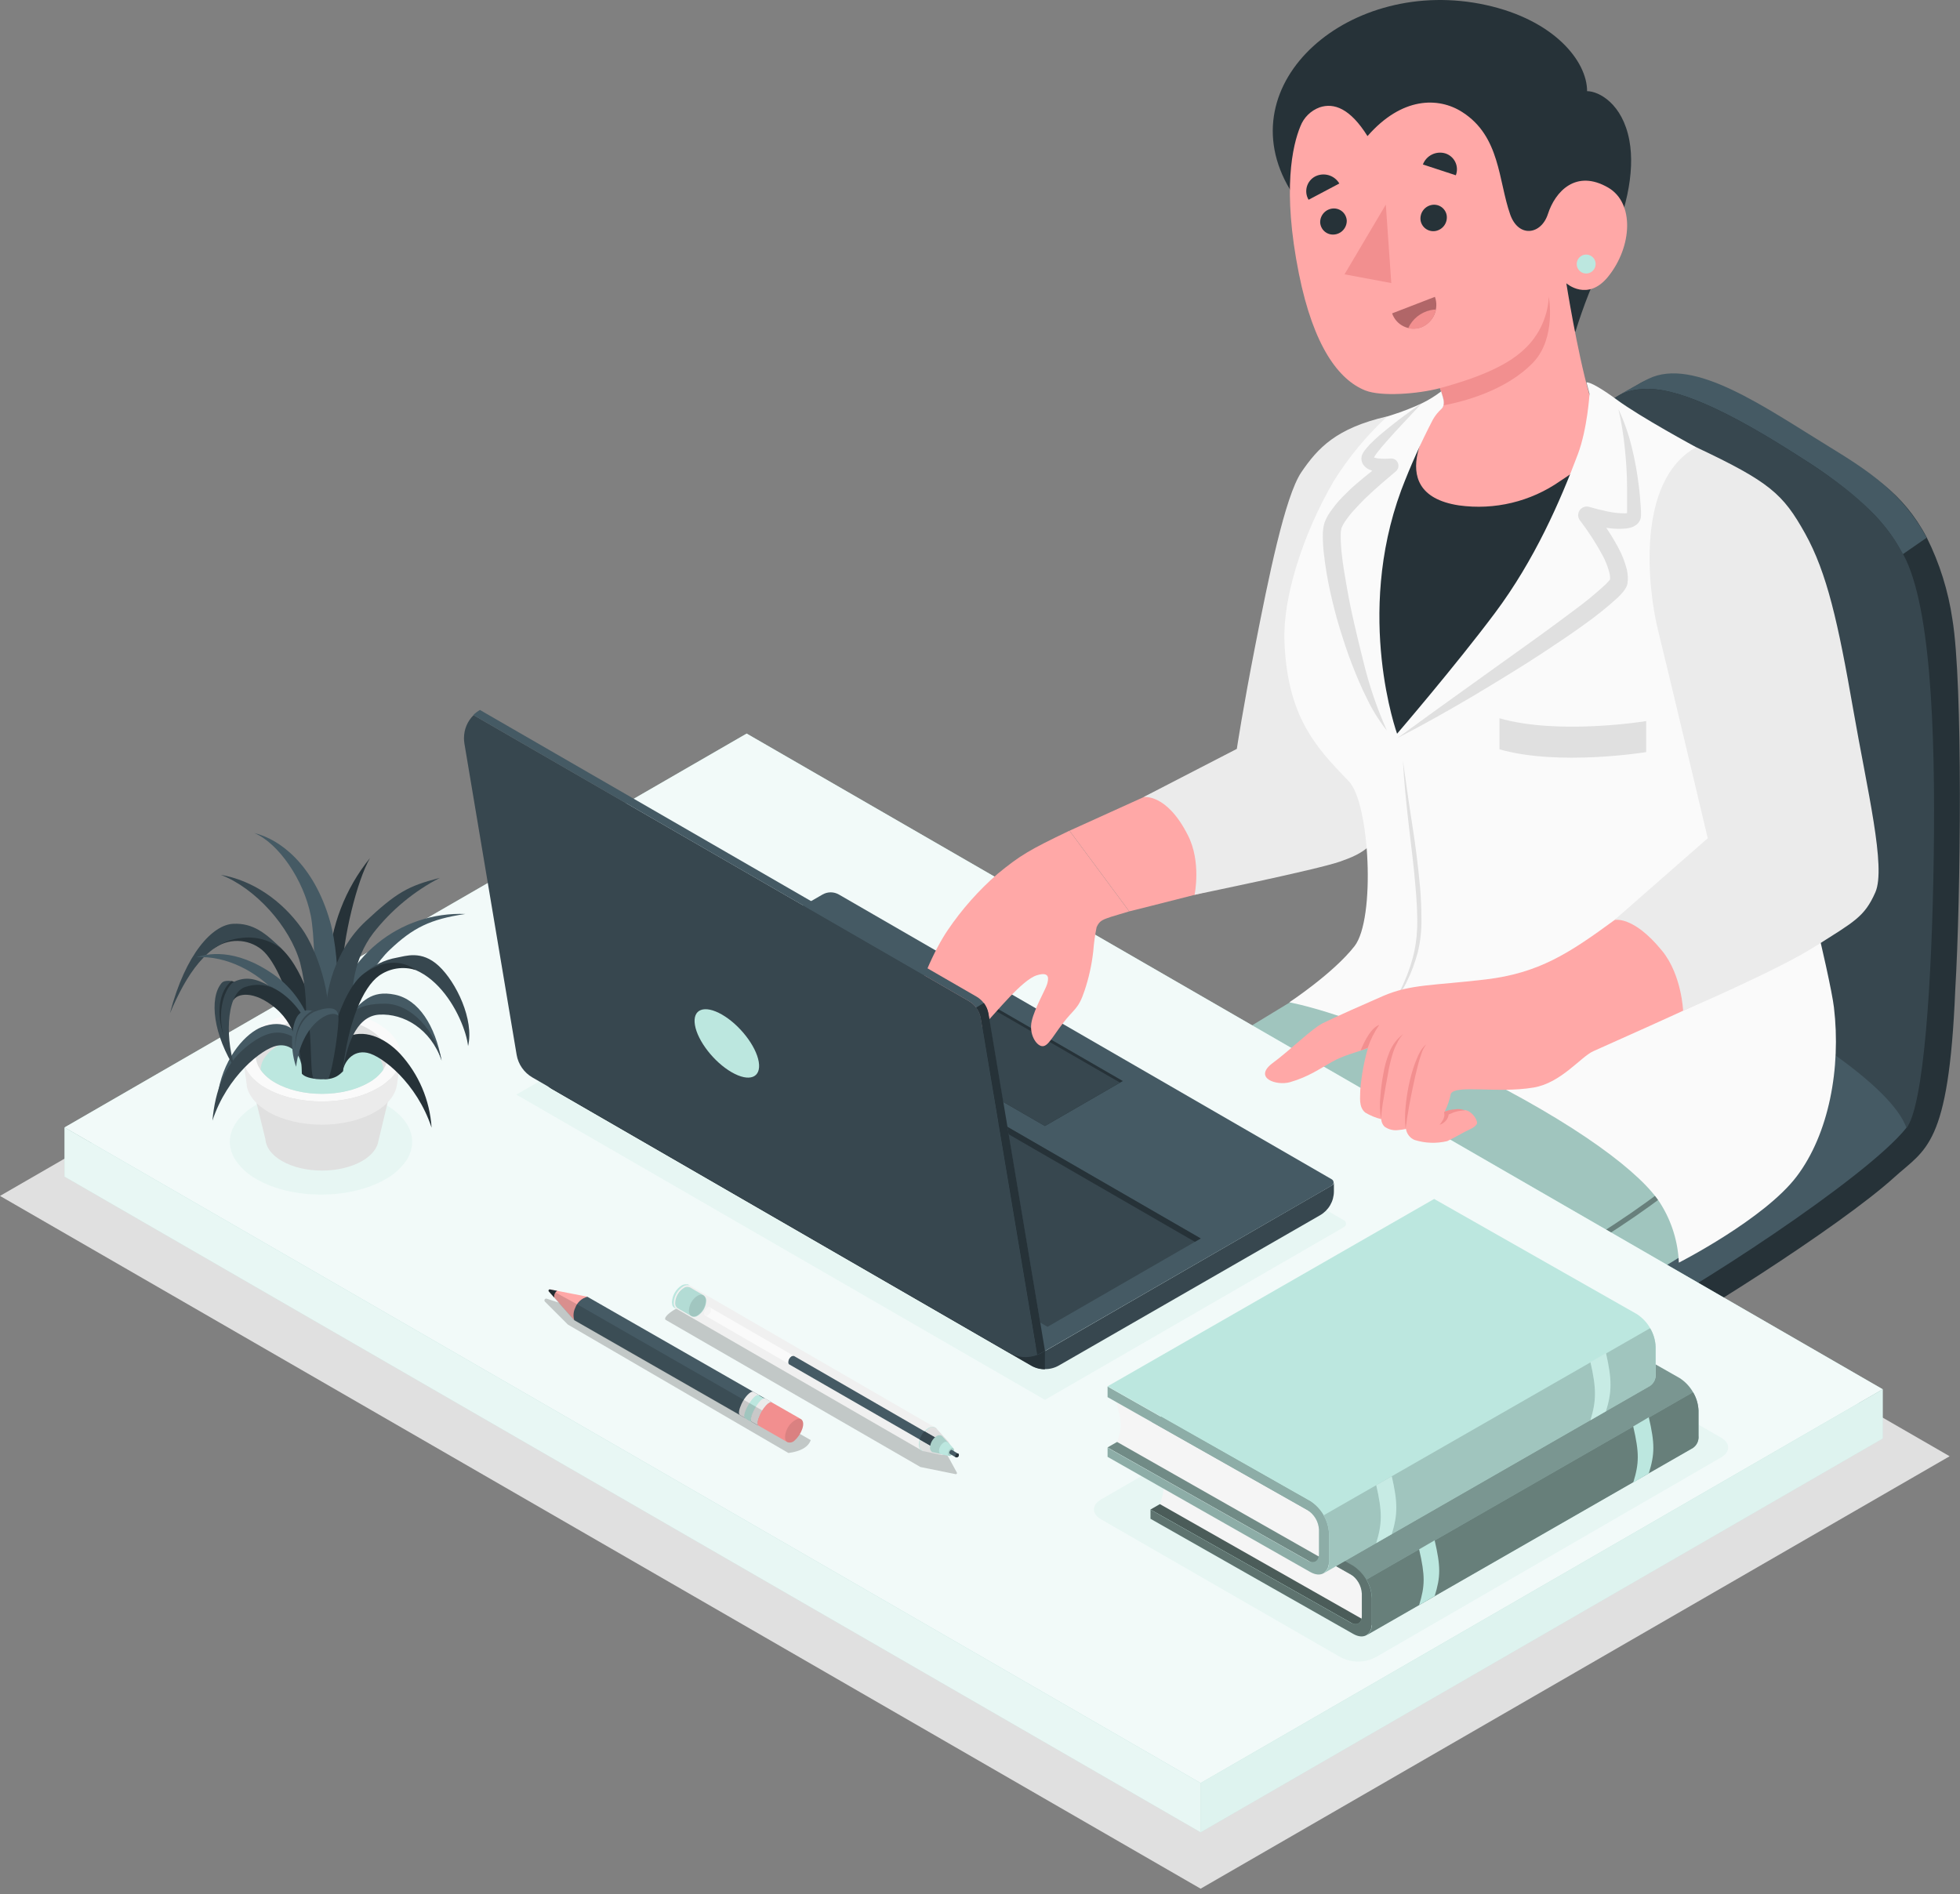 <svg width="269" height="260" viewBox="0 0 269 260" fill="none" xmlns="http://www.w3.org/2000/svg">
<rect x="0" y="0" width="269" height="260" fill="#808080" stroke="none"/>
<path d="M164.78 259.231L267.577 199.878L102.797 104.793L3.05176e-05 164.146L164.78 259.231Z" fill="#E0E0E0"/>
<path d="M157.226 159.303C157.068 157.247 158.695 154.889 162.314 152.127C168.992 146.995 193.274 130.109 202.707 123.86C202.708 123.839 202.716 123.819 202.729 123.803C202.743 123.787 202.762 123.776 202.782 123.772C210.002 118.557 211.61 82.844 215.551 65.762C215.589 65.605 215.86 64.293 216.408 62.609L216.49 62.382C216.566 62.149 216.648 61.916 216.736 61.676C216.774 61.563 216.812 61.437 216.856 61.329C217.532 59.361 218.588 57.544 219.965 55.982C220.44 55.46 220.985 55.006 221.585 54.633C222.399 54.084 224.391 53.088 224.82 52.792C229.732 49.292 242.191 58.17 250.987 62.111C256.461 64.57 261.208 67.629 264.437 73.776C266.204 77.316 267.394 81.116 267.962 85.031C269.406 93.758 269.115 123.053 268.346 135.916C267.457 157.386 264.292 157.676 259.966 161.605C252.532 168.358 230.697 182.173 223.395 185.735C210.154 192.192 198.369 184.802 189.73 181.359C181.092 177.917 164.723 169.902 161.022 167.639C158.827 166.289 157.623 164.846 157.516 163.225C157.497 162.588 157.276 159.978 157.226 159.303Z" fill="#263238"/>
<path d="M189.44 177.393C180.802 173.957 164.433 165.93 160.732 163.666C155.731 160.615 155.883 157.065 162.308 152.127C171.236 145.267 207.884 120.43 207.884 120.43C207.884 120.43 250.477 140.954 260.572 149.921C262.098 151.276 262.161 154.145 261.631 154.814C256.095 161.75 231.466 177.683 223.105 181.769C209.895 188.226 198.079 180.836 189.44 177.393Z" fill="#455A64"/>
<path d="M221.592 54.627L221.73 54.545C222.828 53.856 224.086 53.463 225.381 53.404C229.845 53.044 236.895 56.165 247.45 62.988C250.688 64.995 253.719 67.318 256.498 69.924L256.662 70.081C257.503 70.881 258.277 71.748 258.976 72.673C259.096 72.824 259.21 72.976 259.323 73.133C259.437 73.291 259.456 73.31 259.512 73.398C259.657 73.606 259.802 73.814 259.941 74.029C260.219 74.457 260.49 74.905 260.755 75.365L260.836 75.51L261.139 76.078L264.418 73.808C261.19 67.66 256.221 64.495 251.12 61.361C242.292 55.964 232.513 48.952 226.27 51.978C225.822 52.155 222.411 54.078 221.592 54.627Z" fill="#455A64"/>
<path d="M215.57 65.756C216.144 63.505 218.092 53.776 225.4 53.404C229.864 53.044 236.914 56.172 247.469 62.988C252.381 66.141 258.043 70.226 260.855 75.485C264.992 82.017 265.641 100.139 265.395 117.574C265.149 135.008 264.021 151.743 261.662 154.826C257.52 143.199 208.533 120.317 202.801 123.772C210.002 118.557 211.623 82.844 215.57 65.756Z" fill="#37474F"/>
<path d="M245.937 122.587C250.243 132.436 251.082 142.518 250.004 148.161C248.926 153.805 247.904 161.598 233.849 170.476C217.802 180.609 206.112 186.461 206.112 186.461L152.812 152.31L189.175 130.197L245.937 122.587Z" fill="#BCE7DF"/>
<path opacity="0.15" d="M245.937 122.587C250.243 132.436 251.082 142.518 250.004 148.161C248.926 153.805 247.904 161.598 233.849 170.476C217.802 180.609 206.112 186.461 206.112 186.461L152.812 152.31L189.175 130.197L245.937 122.587Z" fill="black"/>
<path opacity="0.35" d="M232.45 159.524C232.891 159.045 233.313 158.565 233.711 158.086C229.631 157.008 227.229 151.938 227.733 146.213C228.029 142.934 228.364 139.208 227.916 135.689L228.628 135.595C229.082 139.195 228.748 142.959 228.452 146.276C227.941 152.052 230.344 156.718 234.24 157.474C242.053 148.111 240.848 139.018 237.046 126.95L237.733 126.736C241.901 139.977 242.538 149.675 232.979 160.009C226.674 166.806 209.555 176.082 199.529 182.261L198.854 181.832C208.861 175.678 226.15 166.327 232.45 159.524Z" fill="black"/>
<path opacity="0.35" d="M188.715 140.135C190.897 147.152 195.437 150.52 195.437 150.52C186.95 156.699 179.988 162.437 175.133 166.649L169.193 162.866L190.046 148.868C187.612 143.861 188.715 140.135 188.715 140.135Z" fill="black"/>
<path d="M164.78 244.735L258.396 190.685L102.476 100.688L8.859 154.744L164.78 244.735Z" fill="#BCE7DF"/>
<path opacity="0.8" d="M164.78 244.735L258.396 190.685L102.476 100.688L8.859 154.744L164.78 244.735Z" fill="white"/>
<path d="M258.396 190.685V197.438L164.78 251.488V244.735L258.396 190.685Z" fill="#BCE7DF"/>
<path opacity="0.5" d="M258.396 190.685V197.438L164.78 251.488V244.735L258.396 190.685Z" fill="white"/>
<path d="M164.78 251.488L8.859 161.497V154.744L164.78 244.735V251.488Z" fill="#BCE7DF"/>
<path opacity="0.65" d="M164.78 244.735L8.859 154.744V161.497L164.78 251.488V244.735Z" fill="white"/>
<path opacity="0.2" d="M70.873 150.242L111.53 126.748C111.886 126.542 112.289 126.434 112.7 126.434C113.111 126.434 113.514 126.542 113.87 126.748L184.478 167.506C184.556 167.553 184.621 167.619 184.666 167.698C184.712 167.777 184.735 167.866 184.735 167.957C184.735 168.048 184.712 168.138 184.666 168.217C184.621 168.296 184.556 168.362 184.478 168.408L143.411 192.135L70.873 150.242Z" fill="#BCE7DF"/>
<path d="M73.912 145.292V146.207C73.916 146.867 74.093 147.515 74.425 148.085C74.757 148.656 75.232 149.13 75.804 149.46L141.557 187.419C142.131 187.753 142.784 187.925 143.448 187.917C144.112 187.92 144.765 187.746 145.34 187.413L181.18 166.794C181.753 166.463 182.229 165.988 182.561 165.416C182.893 164.844 183.069 164.195 183.072 163.534V162.273C183.071 162.356 183.049 162.438 183.007 162.51C182.965 162.582 182.905 162.642 182.832 162.683L143.474 185.414L73.912 145.292Z" fill="#37474F"/>
<path d="M73.905 145.286L112.892 122.776C113.232 122.581 113.618 122.478 114.011 122.478C114.404 122.478 114.789 122.581 115.13 122.776L182.781 161.869C182.855 161.913 182.917 161.976 182.96 162.051C183.003 162.127 183.026 162.212 183.026 162.298C183.026 162.385 183.003 162.47 182.96 162.545C182.917 162.62 182.855 162.683 182.781 162.727L143.429 185.426L73.905 145.286Z" fill="#455A64"/>
<path d="M143.411 185.42V187.942C142.747 187.947 142.094 187.775 141.519 187.444L75.766 149.486C75.193 149.155 74.717 148.68 74.385 148.108C74.053 147.536 73.877 146.887 73.874 146.226V145.286L143.411 185.42Z" fill="#263238"/>
<path d="M143.77 182.11L164.799 169.984L103.314 134.485L82.179 146.547L143.77 182.11Z" fill="#37474F"/>
<path d="M82.179 146.547L82.979 147.014L103.314 135.412L163.991 170.445L164.792 169.984L103.314 134.485L82.179 146.547Z" fill="#263238"/>
<path d="M154.105 148.376L153.72 148.596L143.411 154.549L125.081 143.968L124.702 143.748L135.396 137.575L154.105 148.376Z" fill="#263238"/>
<path d="M153.72 148.596L143.411 154.549L125.081 143.968L135.396 138.016L153.72 148.596Z" fill="#37474F"/>
<path d="M130.1 127.625C132.029 124.785 134.316 122.206 136.903 119.951C139.974 117.429 141.235 116.666 146.778 114.018L154.975 125.09L152.503 125.834C151.469 126.2 150.908 126.3 150.504 127.265C150.282 128.354 150.128 129.455 150.044 130.563C149.84 132.408 149.439 134.226 148.846 135.986C147.976 138.596 147.415 138.413 145.844 140.494C144.394 142.386 143.808 143.691 143.001 143.59C142.194 143.489 141.191 141.906 141.601 140.135C142.011 138.363 143.493 135.815 143.707 135.09C143.883 134.46 144.199 133.268 142.288 133.867C140.283 134.498 136.828 138.848 135.094 140.639C133.36 142.43 132.288 145.166 130.68 146.371C129.072 147.575 126.626 147.512 127.307 144.895C127.048 143.382 126.115 140.765 125.888 138.338C125.661 135.91 128.309 130.222 130.1 127.625Z" fill="#FFA8A7"/>
<path d="M142.351 185.975C141.731 186.215 141.064 186.313 140.401 186.261C139.738 186.21 139.094 186.011 138.518 185.679L73.067 147.884C72.5 147.556 72.012 147.106 71.638 146.568C71.264 146.03 71.014 145.415 70.905 144.769L63.735 102.037C63.698 101.795 63.679 101.551 63.679 101.306C63.678 100.719 63.794 100.138 64.02 99.597C64.246 99.055 64.578 98.565 64.996 98.153L133.007 137.417C133.427 137.661 133.788 137.994 134.064 138.393C134.341 138.791 134.527 139.246 134.608 139.725L142.351 185.975Z" fill="#37474F"/>
<path d="M143.409 185.42L142.961 185.679C142.766 185.786 142.558 185.887 142.331 185.975L134.588 139.725C134.506 139.246 134.321 138.791 134.044 138.392C133.767 137.994 133.406 137.661 132.986 137.417L64.963 98.14C65.233 97.869 65.538 97.635 65.871 97.447L134.033 136.799C134.453 137.043 134.814 137.376 135.09 137.775C135.367 138.173 135.553 138.628 135.634 139.107L143.409 185.42Z" fill="#455A64"/>
<path d="M133.971 138.293L135.031 137.663C135.349 138.082 135.565 138.57 135.661 139.088L143.417 185.401L142.969 185.66C142.774 185.767 142.566 185.868 142.339 185.956L134.595 139.706C134.503 139.192 134.289 138.708 133.971 138.293Z" fill="#263238"/>
<path d="M104.134 145.74C103.768 143.558 101.511 140.652 99.09 139.258C96.668 137.865 95.01 138.501 95.376 140.689C95.742 142.877 97.999 145.778 100.42 147.171C102.842 148.565 104.5 147.928 104.134 145.74Z" fill="#BCE7DF"/>
<path d="M190.979 57.332C186.647 58.353 180.259 60.365 177.466 69.104C174.137 79.552 170.656 103.197 170.656 103.197L146.79 114.018L154.987 125.09C154.987 125.09 172.567 120.726 181.048 118.255C190.197 115.588 189.875 112.838 192.82 97.743C194.711 87.963 196.735 75.952 196.735 75.952C195.796 67.736 190.979 57.332 190.979 57.332Z" fill="#FFA8A7"/>
<path d="M190.348 57.161C183.412 58.769 180.89 61.456 178.614 64.797C176.337 68.139 174.049 79.584 172.308 88.455C170.568 97.327 169.748 102.788 169.748 102.788L156.929 109.408C156.929 109.408 160.082 108.822 163.02 114.617C164.912 118.293 163.947 122.814 163.947 122.814C163.947 122.814 180.682 119.383 183.879 118.267C187.076 117.151 189.276 116.054 190.947 110.701C192.618 105.348 197.883 74.697 197.883 74.697L190.348 57.161Z" fill="#EBEBEB"/>
<path d="M184.213 65.882C187.366 60.472 189.932 57.987 190.966 57.332C194.119 56.386 204.68 55.566 209.996 56.777C219.378 58.095 226.169 59.627 232.948 62.111C235.217 62.944 236.504 65.39 237.097 66.847C238.32 69.949 238.572 77.623 238.641 81.765C238.793 91.734 238.427 99.282 239.902 106.18C240.798 110.392 247.469 120.102 249.991 136.238C226.938 157.525 190.808 138.546 189.169 130.222C189.169 130.222 190.172 124.497 191.477 117.744C191.477 115.524 188.274 107.145 188.368 107.277C172.51 98.979 175.215 80.441 184.213 65.882Z" fill="#263238"/>
<path d="M195.437 105.612C198.987 109.471 212.84 111.691 220.658 102.409C219.435 110.241 203.073 116.168 195.437 105.612Z" fill="black"/>
<path d="M177.05 26.025C178.879 29.071 177.863 31.549 179.534 34.676C180.165 35.818 210.923 43.359 216.219 45.528C217.304 42.009 218.66 38.579 220.274 35.269C223.155 29.481 224.442 23.636 223.622 19.266C222.682 14.222 219.429 12.513 217.821 12.513C217.821 8.395 213.294 2.739 203.949 0.69C185.342 -3.402 168.279 11.428 177.05 26.025Z" fill="#263238"/>
<path d="M181.123 14.732C180.52 14.952 179.97 15.299 179.512 15.749C179.054 16.199 178.698 16.743 178.469 17.343C177.409 19.915 175.947 26 178.267 37.564C180.285 47.602 183.759 52.142 187.366 53.586C189.535 54.456 194.566 54.091 197.625 53.277C197.791 53.701 197.931 54.135 198.041 54.576C198.488 56.165 197.29 56.38 197.29 56.38C197.29 56.38 189.018 67.666 200.235 69.369C205.113 70.046 210.068 68.857 214.107 66.04C217.274 63.966 220.292 61.671 223.136 59.173C219.422 58.202 219.038 57.281 218.092 54.015C216.446 48.195 214.971 38.882 214.971 38.882C214.971 38.882 217.89 41.474 220.721 37.955C224.013 33.857 224.347 27.867 220.721 25.754C216.308 23.188 213.445 26.265 212.442 29.38C211.522 32.224 208.413 32.684 207.266 29.437C205.632 24.796 205.91 18.717 200.695 15.388C197.41 13.276 192.385 13.295 187.681 18.68C185.304 14.877 183.078 14.077 181.123 14.732Z" fill="#FFA8A7"/>
<path d="M196.937 40.742L191.061 43.012C191.195 43.404 191.407 43.766 191.684 44.074C191.961 44.383 192.297 44.633 192.672 44.809C193.047 44.986 193.454 45.085 193.868 45.101C194.282 45.117 194.696 45.05 195.083 44.904C195.869 44.582 196.499 43.97 196.845 43.195C197.19 42.419 197.223 41.541 196.937 40.742Z" fill="#B16668"/>
<path d="M197.063 42.483C196.818 42.49 196.573 42.52 196.332 42.571C195.665 42.718 195.041 43.017 194.509 43.446C193.977 43.875 193.552 44.422 193.268 45.042C193.87 45.194 194.505 45.154 195.084 44.929C195.596 44.725 196.047 44.393 196.393 43.965C196.74 43.536 196.971 43.026 197.063 42.483Z" fill="#F28F8F"/>
<path d="M195.285 22.576L199.806 24.058C199.918 23.767 199.969 23.457 199.957 23.145C199.945 22.834 199.869 22.529 199.734 22.247C199.6 21.967 199.409 21.716 199.174 21.511C198.939 21.306 198.665 21.152 198.369 21.057C197.758 20.873 197.1 20.928 196.528 21.21C195.956 21.492 195.512 21.98 195.285 22.576Z" fill="#263238"/>
<path d="M183.816 25.187L179.597 27.419C179.438 27.151 179.334 26.854 179.293 26.545C179.253 26.235 179.276 25.921 179.361 25.622C179.446 25.322 179.591 25.042 179.788 24.8C179.985 24.559 180.229 24.36 180.505 24.216C181.077 23.927 181.738 23.866 182.352 24.047C182.967 24.227 183.49 24.635 183.816 25.187Z" fill="#263238"/>
<path d="M184.837 30.3C184.838 30.78 184.657 31.242 184.331 31.593C184.004 31.945 183.556 32.158 183.078 32.192C182.842 32.21 182.605 32.18 182.381 32.105C182.158 32.029 181.951 31.909 181.775 31.752C181.598 31.595 181.455 31.404 181.354 31.19C181.253 30.977 181.196 30.745 181.186 30.509C181.185 30.03 181.365 29.569 181.69 29.218C182.016 28.867 182.462 28.652 182.939 28.617C183.175 28.599 183.412 28.629 183.637 28.704C183.861 28.78 184.068 28.899 184.245 29.056C184.422 29.214 184.566 29.405 184.667 29.618C184.769 29.832 184.827 30.064 184.837 30.3Z" fill="#263238"/>
<path d="M198.545 29.525C198.627 30.002 198.522 30.491 198.254 30.894C197.985 31.296 197.573 31.58 197.101 31.688C196.871 31.74 196.632 31.746 196.399 31.704C196.167 31.663 195.945 31.576 195.747 31.447C195.548 31.318 195.378 31.151 195.246 30.955C195.114 30.759 195.022 30.539 194.976 30.307C194.895 29.829 195 29.338 195.27 28.936C195.54 28.534 195.954 28.25 196.427 28.144C196.657 28.091 196.895 28.084 197.128 28.125C197.36 28.166 197.582 28.254 197.78 28.383C197.978 28.512 198.148 28.68 198.279 28.876C198.411 29.072 198.501 29.293 198.545 29.525Z" fill="#263238"/>
<path d="M190.197 28.081L190.947 38.851L184.528 37.653L190.197 28.081Z" fill="#F28F8F"/>
<path d="M212.568 40.742C212.568 40.742 213.615 46.386 210.437 49.734C206.654 53.7 200.576 55.182 198.072 55.648C198.168 55.296 198.157 54.922 198.041 54.576C197.93 54.135 197.791 53.701 197.625 53.277C200.304 52.54 205.702 50.989 208.754 48.334C209.879 47.4 210.798 46.243 211.455 44.937C212.112 43.63 212.491 42.202 212.568 40.742Z" fill="#F28F8F"/>
<path d="M216.396 36.24C216.396 36.497 216.472 36.748 216.615 36.962C216.757 37.175 216.96 37.342 217.198 37.44C217.435 37.538 217.696 37.564 217.948 37.514C218.2 37.464 218.432 37.34 218.613 37.159C218.795 36.977 218.919 36.745 218.969 36.493C219.019 36.242 218.993 35.98 218.895 35.743C218.796 35.506 218.63 35.303 218.416 35.16C218.203 35.017 217.952 34.941 217.695 34.941C217.35 34.941 217.02 35.078 216.776 35.322C216.533 35.565 216.396 35.896 216.396 36.24Z" fill="#BCE7DF"/>
<path d="M218.155 54.047C218.155 54.047 217.865 58.826 216.566 62.307C214.126 68.808 210.62 76.853 205.179 84.13C199.737 91.406 191.742 100.707 191.742 100.707C191.742 100.707 185.922 84.596 192.309 67.288C193.567 63.976 195.018 60.74 196.654 57.597C196.968 57.041 197.37 56.541 197.845 56.115C198.091 55.875 198.28 55.421 198.047 54.576L197.795 53.719C196.977 54.348 196.099 54.893 195.172 55.346C193.84 55.969 192.469 56.504 191.067 56.947C190.544 57.124 190.386 57.161 190.386 57.161C187.545 59.792 185.069 62.791 183.021 66.077C178.753 73.43 176.054 82.081 176.281 88.001C176.672 98.342 180.55 102.535 185.108 107.22C187.996 110.178 188.81 126.137 185.903 129.863C182.996 133.59 176.949 137.575 176.949 137.575C176.949 137.575 185.48 139.025 201.067 146.686C216.654 154.347 225.501 161.188 227.992 165.356C229.464 167.757 230.297 170.494 230.413 173.307C230.413 173.307 242.141 167.33 246.58 161.478C251.019 155.627 252.684 146.585 251.7 138.274C250.716 129.964 232.784 61.38 232.784 61.38C232.784 61.38 225.141 57.262 221.831 54.81C220.173 53.586 218.243 52.382 217.739 52.489L218.155 54.047Z" fill="#FAFAFA"/>
<path d="M201.509 94.282L211.181 87.346C212.789 86.192 214.372 85.013 215.942 83.834C217.501 82.702 218.992 81.479 220.406 80.17C220.564 80.012 220.709 79.855 220.829 79.71C220.948 79.565 220.948 79.565 220.974 79.521V79.457C220.974 79.382 220.974 79.325 220.974 79.237C220.967 79.058 220.944 78.881 220.904 78.707C220.694 77.853 220.376 77.029 219.958 76.254C219.055 74.575 218.02 72.971 216.863 71.456L216.818 71.406C216.675 71.208 216.597 70.97 216.594 70.726C216.591 70.482 216.663 70.243 216.801 70.041C216.939 69.84 217.136 69.686 217.365 69.6C217.594 69.515 217.843 69.502 218.079 69.564C218.893 69.804 219.763 70.025 220.602 70.195C221.395 70.369 222.204 70.458 223.017 70.46L223.307 70.428V70.245V69.577C223.307 68.675 223.307 67.786 223.307 66.891C223.307 65.1 223.181 63.303 222.998 61.519C222.82 59.72 222.529 57.934 222.128 56.172C222.904 57.832 223.512 59.567 223.944 61.348C224.388 63.135 224.716 64.948 224.927 66.777C225.047 67.692 225.116 68.606 225.179 69.526L225.217 70.214V70.554C225.222 70.621 225.222 70.689 225.217 70.756C225.216 70.901 225.197 71.045 225.16 71.185C225.077 71.477 224.913 71.739 224.688 71.942C224.515 72.093 224.319 72.217 224.107 72.307C223.808 72.426 223.494 72.505 223.174 72.54C222.268 72.622 221.355 72.59 220.457 72.446C221.03 73.297 221.566 74.18 222.071 75.113C222.605 76.082 223.012 77.117 223.281 78.19C223.348 78.499 223.39 78.814 223.408 79.13C223.417 79.304 223.417 79.479 223.408 79.653L223.37 79.937V80.076C223.355 80.159 223.331 80.242 223.3 80.321C223.26 80.451 223.205 80.576 223.136 80.693C223.073 80.807 223.023 80.876 222.972 80.952C222.879 81.091 222.776 81.224 222.664 81.349C222.479 81.57 222.284 81.78 222.077 81.98C220.566 83.356 218.969 84.637 217.298 85.813C215.677 86.986 214.012 88.096 212.354 89.199C210.696 90.303 209.019 91.368 207.31 92.415C205.601 93.462 203.924 94.502 202.209 95.511C198.785 97.535 195.317 99.49 191.78 101.312C195.058 98.91 198.28 96.589 201.509 94.282ZM223.363 70.68C223.363 70.68 223.363 70.712 223.363 70.718C223.363 70.725 223.363 70.706 223.363 70.68Z" fill="#E0E0E0"/>
<path d="M192.549 104.414C192.694 107.346 193.009 110.266 193.337 113.179C193.665 116.092 194.062 118.999 194.283 121.906C194.415 123.362 194.504 124.819 194.51 126.269C194.537 127.715 194.403 129.159 194.113 130.576C193.795 131.996 193.339 133.381 192.751 134.712C192.205 136.067 191.409 137.308 190.405 138.369C190.976 137.902 191.475 137.354 191.887 136.742C192.312 136.14 192.694 135.508 193.028 134.851C193.682 133.522 194.204 132.133 194.585 130.702C194.935 129.257 195.103 127.774 195.084 126.288C195.084 124.806 195.027 123.337 194.907 121.874C194.636 118.942 194.277 116.035 193.816 113.135C193.356 110.234 192.952 107.321 192.549 104.414Z" fill="#E0E0E0"/>
<path d="M181.785 71.74C181.97 71.237 182.218 70.761 182.523 70.321C183.047 69.558 183.636 68.84 184.282 68.177C184.913 67.547 185.543 66.916 186.212 66.361C186.88 65.806 187.612 65.176 188.33 64.615C188.184 64.564 188.041 64.505 187.902 64.438C187.794 64.393 187.693 64.336 187.599 64.268C187.483 64.193 187.377 64.104 187.284 64.003C187.042 63.763 186.891 63.447 186.855 63.108C186.834 62.93 186.847 62.751 186.893 62.578C186.91 62.504 186.935 62.432 186.968 62.364L187.05 62.193C187.147 62.029 187.255 61.871 187.372 61.72C187.586 61.456 187.807 61.216 188.003 60.989C188.444 60.541 188.898 60.131 189.352 59.728C190.281 58.942 191.227 58.183 192.189 57.452C193.154 56.727 194.131 56.02 195.14 55.352L192.669 57.988C191.849 58.864 191.029 59.74 190.254 60.636C189.863 61.077 189.472 61.525 189.125 61.979C188.954 62.194 188.796 62.419 188.652 62.654C188.621 62.702 188.594 62.753 188.57 62.805H188.62C188.824 62.874 189.036 62.916 189.251 62.931C189.779 62.981 190.312 62.981 190.84 62.931C191.051 62.911 191.264 62.959 191.446 63.068C191.628 63.176 191.771 63.341 191.853 63.536C191.936 63.732 191.953 63.949 191.904 64.155C191.854 64.362 191.74 64.547 191.578 64.684L191.508 64.747C190.247 65.813 188.942 66.91 187.725 68.07C187.095 68.644 186.552 69.243 185.997 69.835C185.46 70.402 184.973 71.013 184.541 71.664C184.362 71.928 184.214 72.212 184.099 72.509C184.035 72.807 184.003 73.112 184.005 73.417C184.002 74.215 184.042 75.013 184.125 75.807C184.289 77.446 184.585 79.104 184.875 80.757C185.165 82.409 185.506 84.067 185.89 85.719C186.275 87.371 186.659 89.01 187.082 90.65C187.87 93.956 188.963 97.181 190.348 100.284C189.267 98.922 188.345 97.441 187.599 95.871C186.817 94.332 186.155 92.718 185.531 91.123C184.907 89.527 184.377 87.869 183.866 86.223C183.355 84.578 182.946 82.894 182.555 81.179C182.188 79.506 181.906 77.817 181.71 76.116C181.596 75.212 181.543 74.302 181.552 73.392C181.551 72.833 181.63 72.277 181.785 71.74ZM188.52 62.912V62.944C188.518 62.923 188.518 62.902 188.52 62.881V62.912Z" fill="#E0E0E0"/>
<path d="M225.93 103.229C225.93 103.229 213.987 105.19 205.796 102.851V98.588C213.994 100.934 225.93 98.973 225.93 98.973V103.229Z" fill="#E0E0E0"/>
<path d="M255.925 112.983C253.333 98.109 250.817 85.839 247.356 75.151C245.319 68.846 240.42 65.327 232.954 62.111C224.915 67.837 228.307 85.744 229.442 89.937L235.747 115.392C235.747 115.392 228.874 120.935 221.547 126.307C215.356 130.847 211.188 133.571 203.892 134.434C196.597 135.298 193.621 135.065 189.806 136.711C187.776 137.594 183.147 139.636 181.565 140.431C179.982 141.225 177.151 144.088 174.534 146.011C172.069 147.972 175.165 149.063 177.056 148.533C179.579 147.802 181.098 146.711 182.807 145.746C184.421 144.838 186.048 144.485 187.738 143.855C187.199 145.732 186.848 147.658 186.691 149.605C186.691 150.658 186.451 151.932 187.366 152.701C188.049 153.113 188.791 153.419 189.566 153.609C189.585 153.989 189.74 154.349 190.001 154.624C190.546 155.023 191.224 155.197 191.893 155.11C192.253 155.081 192.611 155.028 192.965 154.952C193.013 155.285 193.147 155.6 193.354 155.865C193.561 156.131 193.833 156.338 194.144 156.466C195.597 156.923 197.146 156.978 198.627 156.623C198.848 156.535 200.519 155.64 201.011 155.362C201.717 154.996 202.347 154.788 202.656 154.328C202.965 153.868 202.026 152.518 201.137 152.38C200.183 152.284 199.22 152.346 198.287 152.563C198.67 151.782 198.952 150.956 199.125 150.103C199.901 148.842 205.513 150.103 210.475 149.271C214.258 148.641 216.963 145.047 218.672 144.284C229.442 139.416 237.74 136.017 248.692 129.409C258.693 123.406 257.249 120.701 255.925 112.983Z" fill="#FFA8A7"/>
<path d="M186.741 144.176C187.322 142.758 188.211 141.061 189.295 140.671C188.624 141.643 188.092 142.704 187.713 143.823C187.385 143.962 187.063 144.069 186.741 144.176Z" fill="#F28F8F"/>
<path d="M189.541 153.597C189.374 152.573 189.342 151.532 189.447 150.501C189.524 149.468 189.659 148.441 189.85 147.424C190.013 146.392 190.294 145.383 190.689 144.416C191.076 143.43 191.731 142.571 192.58 141.938C192.225 142.304 191.939 142.731 191.735 143.199C191.497 143.644 191.301 144.111 191.149 144.593C190.85 145.559 190.621 146.545 190.462 147.543C190.266 148.546 190.102 149.549 189.932 150.557C189.742 151.562 189.611 152.577 189.541 153.597Z" fill="#F28F8F"/>
<path d="M192.914 154.933C192.807 153.921 192.807 152.9 192.914 151.888C193.006 150.875 193.157 149.869 193.368 148.874C193.577 147.876 193.855 146.894 194.201 145.936C194.579 145.009 194.932 143.975 195.758 143.331C195.448 143.723 195.217 144.17 195.077 144.649C194.907 145.116 194.762 145.595 194.636 146.074C194.384 147.045 194.157 148.016 193.955 149C193.539 150.967 193.154 152.928 192.914 154.933Z" fill="#F28F8F"/>
<path d="M201.067 152.411C200.641 152.418 200.218 152.477 199.806 152.588C199.403 152.682 199.113 152.89 198.602 153.048L198.81 152.72C198.837 152.934 198.809 153.151 198.728 153.351C198.66 153.523 198.562 153.681 198.438 153.817C198.213 154.084 197.915 154.279 197.58 154.379C197.781 154.138 197.955 153.876 198.097 153.597C198.153 153.469 198.195 153.336 198.224 153.199C198.238 153.084 198.238 152.968 198.224 152.853L198.192 152.619L198.432 152.518C198.811 152.375 199.211 152.292 199.617 152.273C200.104 152.175 200.608 152.223 201.067 152.411Z" fill="#F28F8F"/>
<path d="M232.79 61.38C242.879 66.14 244.713 67.793 247.734 73.209C250.754 78.625 252.274 85.498 254.336 97.333C256.265 108.418 258.882 119.074 257.381 122.479C255.88 125.884 254.449 126.515 249.184 129.863C243.919 133.211 230.999 138.735 230.999 138.735C230.999 138.735 230.81 133.842 228.143 130.538C224.101 125.569 221.566 126.282 221.566 126.282L234.379 115.052C234.379 115.052 228.912 91.948 227.556 86.494C226.201 81.04 224.397 66.027 232.79 61.38Z" fill="#EBEBEB"/>
<path opacity="0.2" d="M184.043 227.496L151.109 208.53C149.811 207.779 149.811 206.562 151.109 205.812L198.596 178.345C199.324 177.975 200.13 177.783 200.948 177.783C201.765 177.783 202.571 177.975 203.299 178.345L236.207 197.325C237.506 198.075 237.506 199.292 236.207 200.042L188.728 227.509C188 227.873 187.197 228.061 186.384 228.059C185.57 228.057 184.768 227.864 184.043 227.496Z" fill="#BCE7DF"/>
<path d="M157.894 207.193L187.082 223.675L231.901 197.955L202.719 181.473L157.894 207.193Z" fill="#BCE7DF"/>
<path opacity="0.6" d="M157.894 207.193L187.082 223.675L231.901 197.955L202.719 181.473L157.894 207.193Z" fill="black"/>
<path d="M187.397 222.471L159.193 206.449C159.893 204.456 159.824 203.857 159.048 201.209L187.082 217.067C187.082 217.067 187.593 217.029 187.397 222.471Z" fill="#F5F5F5"/>
<path d="M185.714 214.898C186.458 215.381 187.078 216.032 187.525 216.799C187.972 217.566 188.232 218.426 188.286 219.312V222.78C188.286 224.413 187.132 225.075 185.714 224.255L157.901 208.46V207.199L185.361 222.704C186.218 223.19 186.905 222.792 186.905 221.815V218.725C186.875 218.192 186.719 217.673 186.451 217.21C186.182 216.748 185.809 216.356 185.361 216.064L157.932 200.559V199.071L185.714 214.898Z" fill="#BCE7DF"/>
<path opacity="0.5" d="M185.714 214.898C186.458 215.381 187.078 216.032 187.525 216.799C187.972 217.566 188.232 218.426 188.286 219.312V222.78C188.286 224.413 187.132 225.075 185.714 224.255L157.901 208.46V207.199L185.361 222.704C186.218 223.19 186.905 222.792 186.905 221.815V218.725C186.875 218.192 186.719 217.673 186.451 217.21C186.182 216.748 185.809 216.356 185.361 216.064L157.932 200.559V199.071L185.714 214.898Z" fill="black"/>
<path d="M157.893 199.071L202.718 173.352L230.531 189.153C231.275 189.636 231.896 190.287 232.342 191.054C232.789 191.821 233.05 192.681 233.104 193.567V197.035C233.137 197.353 233.085 197.674 232.953 197.966C232.821 198.257 232.614 198.508 232.354 198.693L187.528 224.413C187.791 224.23 188 223.979 188.133 223.687C188.267 223.395 188.319 223.073 188.285 222.755V219.287C188.23 218.4 187.969 217.539 187.521 216.773C187.073 216.006 186.451 215.355 185.706 214.873L157.893 199.071Z" fill="#BCE7DF"/>
<path opacity="0.35" d="M157.893 199.071L202.718 173.352L230.531 189.153C231.275 189.636 231.896 190.287 232.342 191.054C232.789 191.821 233.05 192.681 233.104 193.567V197.035C233.137 197.353 233.085 197.674 232.953 197.966C232.821 198.257 232.614 198.508 232.354 198.693L187.528 224.413C187.791 224.23 188 223.979 188.133 223.687C188.267 223.395 188.319 223.073 188.285 222.755V219.287C188.23 218.4 187.969 217.539 187.521 216.773C187.073 216.006 186.451 215.355 185.706 214.873L157.893 199.071Z" fill="black"/>
<path d="M187.536 216.809C188.001 217.57 188.261 218.439 188.293 219.331V222.799C188.326 223.118 188.274 223.44 188.141 223.731C188.008 224.023 187.799 224.274 187.536 224.457L232.361 198.737C232.622 198.552 232.829 198.301 232.961 198.01C233.093 197.718 233.145 197.397 233.111 197.079V193.611C233.082 192.72 232.824 191.851 232.361 191.089L187.536 216.809Z" fill="#BCE7DF"/>
<path opacity="0.45" d="M187.536 216.809C188.001 217.57 188.261 218.439 188.293 219.331V222.799C188.326 223.118 188.274 223.44 188.141 223.731C188.008 224.023 187.799 224.274 187.536 224.457L232.361 198.737C232.622 198.552 232.829 198.301 232.961 198.01C233.093 197.718 233.145 197.397 233.111 197.079V193.611C233.082 192.72 232.824 191.851 232.361 191.089L187.536 216.809Z" fill="black"/>
<path d="M226.289 194.525C227.128 198.157 227.115 199.57 226.289 202.23L224.152 203.491C224.978 200.831 224.99 199.412 224.152 195.786L226.289 194.525Z" fill="#BCE7DF"/>
<path d="M196.9 211.417C197.738 215.043 197.726 216.418 196.9 219.078L194.768 220.308C195.588 217.647 195.601 216.279 194.768 212.653L196.9 211.417Z" fill="#BCE7DF"/>
<path d="M152.005 198.668L181.193 215.144L226.012 189.424L196.83 172.942L152.005 198.668Z" fill="#BCE7DF"/>
<path opacity="0.4" d="M152.005 198.668L181.193 215.144L226.012 189.424L196.83 172.942L152.005 198.668Z" fill="black"/>
<path d="M181.521 213.94L153.323 197.918C154.023 195.931 153.953 195.042 153.178 192.394L181.205 208.252C181.205 208.252 181.704 208.53 181.521 213.94Z" fill="#F5F5F5"/>
<path d="M179.824 206.083C180.569 206.566 181.191 207.217 181.639 207.983C182.087 208.75 182.349 209.611 182.403 210.497V214.28C182.403 215.913 181.249 216.575 179.824 215.762L152.011 199.96V198.699L179.477 214.198C180.329 214.69 181.022 214.293 181.022 213.309V209.942C180.991 209.402 180.83 208.878 180.555 208.413C180.28 207.948 179.897 207.556 179.44 207.268L152.011 191.763V190.307L179.824 206.083Z" fill="#BCE7DF"/>
<path opacity="0.25" d="M179.824 206.083C180.569 206.566 181.191 207.217 181.639 207.983C182.087 208.75 182.349 209.611 182.403 210.497V214.28C182.403 215.913 181.249 216.575 179.824 215.762L152.011 199.96V198.699L179.477 214.198C180.329 214.69 181.022 214.293 181.022 213.309V209.942C180.991 209.402 180.83 208.878 180.555 208.413C180.28 207.948 179.897 207.556 179.44 207.268L152.011 191.763V190.307L179.824 206.083Z" fill="black"/>
<path d="M152.011 190.282L196.83 164.562L224.643 180.363C225.389 180.846 226.01 181.497 226.458 182.263C226.906 183.03 227.168 183.891 227.222 184.777V188.529C227.256 188.847 227.203 189.168 227.07 189.458C226.937 189.749 226.728 189.998 226.466 190.181L181.647 215.901C181.908 215.717 182.116 215.468 182.249 215.177C182.382 214.887 182.435 214.566 182.403 214.249V210.465C182.349 209.58 182.089 208.719 181.642 207.952C181.195 207.186 180.575 206.535 179.831 206.051L152.011 190.282Z" fill="#BCE7DF"/>
<path d="M181.647 207.994C182.111 208.756 182.371 209.624 182.403 210.516V214.299C182.435 214.617 182.382 214.937 182.249 215.228C182.116 215.518 181.908 215.768 181.647 215.951L226.466 190.231C226.728 190.049 226.937 189.799 227.07 189.509C227.203 189.218 227.256 188.897 227.222 188.579V184.827C227.189 183.936 226.929 183.068 226.466 182.305L181.647 207.994Z" fill="#BCE7DF"/>
<path opacity="0.15" d="M181.647 207.994C182.111 208.756 182.371 209.624 182.403 210.516V214.299C182.435 214.617 182.382 214.937 182.249 215.228C182.116 215.518 181.908 215.768 181.647 215.951L226.466 190.231C226.728 190.049 226.937 189.799 227.07 189.509C227.203 189.218 227.256 188.897 227.222 188.579V184.827C227.189 183.936 226.929 183.068 226.466 182.305L181.647 207.994Z" fill="black"/>
<path d="M220.412 185.71C221.245 189.342 221.232 191.045 220.412 193.706L218.275 194.935C219.101 192.274 219.114 190.572 218.275 186.946L220.412 185.71Z" fill="#BCE7DF"/>
<path d="M191.016 202.628C191.849 206.253 191.836 207.899 191.016 210.56L188.879 211.789C189.705 209.129 189.718 207.477 188.879 203.845L191.016 202.628Z" fill="#BCE7DF"/>
<g opacity="0.4">
<path opacity="0.4" d="M220.412 185.71C221.245 189.342 221.232 191.045 220.412 193.706L218.275 194.935C219.101 192.274 219.114 190.572 218.275 186.946L220.412 185.71Z" fill="white"/>
<path opacity="0.4" d="M191.016 202.628C191.849 206.253 191.836 207.899 191.016 210.56L188.879 211.789C189.705 209.129 189.718 207.477 188.879 203.845L191.016 202.628Z" fill="white"/>
</g>
<path opacity="0.2" d="M91.391 181.177L126.323 201.354L131.165 202.338C131.193 202.342 131.222 202.339 131.248 202.328C131.274 202.317 131.296 202.299 131.313 202.276C131.329 202.253 131.339 202.226 131.341 202.198C131.342 202.17 131.336 202.142 131.323 202.117L129.81 199.342L94.871 179.165C93.919 178.61 90.647 180.741 91.391 181.177Z" fill="black"/>
<path d="M94.752 177.154C94.728 177.605 94.597 178.044 94.372 178.435C94.146 178.826 93.831 179.158 93.453 179.405C93.234 179.549 92.968 179.606 92.709 179.562C92.748 179.607 92.795 179.643 92.847 179.67L92.538 179.493L92.494 179.455L92.431 179.411L92.4 179.373L92.368 179.335C92.324 179.275 92.288 179.21 92.261 179.14V179.077C92.261 179.077 92.261 179.039 92.261 179.02C92.235 178.915 92.222 178.807 92.223 178.699C92.248 178.249 92.379 177.811 92.605 177.421C92.83 177.031 93.145 176.7 93.522 176.454C93.695 176.343 93.896 176.281 94.102 176.277H94.191H94.266H94.31H94.361H94.411L94.682 176.435C94.64 176.409 94.593 176.392 94.544 176.384C94.628 176.492 94.69 176.616 94.726 176.748C94.761 176.88 94.77 177.018 94.752 177.154Z" fill="#BCE7DF"/>
<path d="M128.315 195.919L126.481 199.071L126.172 198.895L92.847 179.644C92.795 179.618 92.748 179.582 92.709 179.537C92.537 179.334 92.451 179.071 92.469 178.806C92.493 178.356 92.623 177.918 92.849 177.527C93.075 177.137 93.39 176.806 93.768 176.561C93.943 176.452 94.143 176.391 94.348 176.384C94.403 176.378 94.458 176.378 94.512 176.384C94.561 176.392 94.609 176.409 94.651 176.435L128.315 195.919Z" fill="#F0F0F0"/>
<path d="M127.395 196.007C128.114 195.597 128.694 195.931 128.694 196.757C128.669 197.208 128.539 197.647 128.313 198.038C128.087 198.429 127.773 198.761 127.395 199.008C126.682 199.418 126.096 199.084 126.096 198.258C126.121 197.807 126.252 197.369 126.477 196.978C126.703 196.587 127.017 196.254 127.395 196.007Z" fill="#BCE7DF"/>
<path d="M130.188 197.936V197.899L128.53 196.083V196.045C128.382 195.928 128.198 195.864 128.01 195.864C127.821 195.864 127.637 195.928 127.489 196.045C127.112 196.292 126.797 196.625 126.572 197.016C126.346 197.407 126.216 197.845 126.19 198.296C126.166 198.479 126.202 198.665 126.293 198.825C126.384 198.986 126.525 199.112 126.695 199.185H126.789L129.192 199.708C129.337 199.734 129.486 199.702 129.608 199.62C129.821 199.481 129.998 199.295 130.127 199.076C130.256 198.858 130.333 198.612 130.352 198.359C130.352 198.203 130.293 198.052 130.188 197.936Z" fill="#E0E0E0"/>
<path d="M108.977 186.12H108.933C108.882 186.105 108.829 186.101 108.776 186.109C108.724 186.117 108.674 186.135 108.63 186.164C108.496 186.252 108.384 186.37 108.304 186.51C108.224 186.649 108.178 186.805 108.17 186.965C108.164 187.016 108.171 187.068 108.19 187.117C108.209 187.165 108.238 187.208 108.277 187.242L108.334 187.28L128.044 198.63L129.343 197.88L108.977 186.12Z" fill="#455A64"/>
<path d="M126.216 197.571L128.044 198.63L129.343 197.88L126.865 196.448C126.571 196.771 126.349 197.154 126.216 197.571Z" fill="#37474F"/>
<path d="M130.837 198.8L129.337 197.148L129.299 197.104C129.191 197.025 129.061 196.983 128.927 196.983C128.793 196.983 128.663 197.025 128.555 197.104C128.288 197.278 128.066 197.513 127.908 197.789C127.749 198.065 127.657 198.375 127.641 198.693C127.627 198.821 127.653 198.95 127.715 199.063C127.777 199.175 127.872 199.266 127.987 199.324H128.044L130.245 199.803C130.326 199.815 130.409 199.797 130.478 199.752C130.6 199.673 130.701 199.566 130.773 199.44C130.846 199.314 130.887 199.172 130.894 199.027C130.903 198.947 130.883 198.867 130.837 198.8Z" fill="#BCE7DF"/>
<path opacity="0.1" d="M130.837 198.8L129.337 197.148L129.299 197.104C129.191 197.025 129.061 196.983 128.927 196.983C128.793 196.983 128.663 197.025 128.555 197.104C128.288 197.278 128.066 197.513 127.908 197.789C127.749 198.065 127.657 198.375 127.641 198.693C127.627 198.821 127.653 198.95 127.715 199.063C127.777 199.175 127.872 199.266 127.987 199.324H128.044L130.245 199.803C130.326 199.815 130.409 199.797 130.478 199.752C130.6 199.673 130.701 199.566 130.773 199.44C130.846 199.314 130.887 199.172 130.894 199.027C130.903 198.947 130.883 198.867 130.837 198.8Z" fill="black"/>
<path d="M130.92 199.071C130.912 199.217 130.871 199.358 130.799 199.484C130.726 199.61 130.625 199.717 130.503 199.797C130.434 199.841 130.351 199.859 130.27 199.847L129.16 199.601C128.984 199.57 128.87 199.399 128.87 199.134C128.883 198.903 128.95 198.678 129.066 198.477C129.182 198.277 129.344 198.107 129.539 197.981C129.614 197.92 129.707 197.887 129.803 197.887C129.9 197.887 129.993 197.92 130.068 197.981H130.1L130.844 198.8C130.875 198.837 130.899 198.881 130.912 198.927C130.925 198.974 130.927 199.023 130.92 199.071Z" fill="#BCE7DF"/>
<path opacity="0.1" d="M130.503 198.8C130.737 198.668 130.92 198.8 130.92 199.04C130.912 199.185 130.871 199.326 130.799 199.452C130.726 199.578 130.625 199.686 130.503 199.765C130.276 199.897 130.087 199.765 130.087 199.525C130.095 199.38 130.137 199.239 130.209 199.113C130.281 198.987 130.382 198.88 130.503 198.8Z" fill="black"/>
<path d="M97.457 179.462C97.404 179.436 97.346 179.426 97.288 179.431C97.23 179.437 97.175 179.458 97.129 179.493C96.995 179.58 96.884 179.698 96.804 179.836C96.724 179.974 96.678 180.128 96.668 180.288C96.661 180.345 96.67 180.404 96.694 180.456C96.719 180.509 96.758 180.553 96.807 180.584L108.27 187.211C108.232 187.176 108.202 187.133 108.184 187.085C108.165 187.037 108.158 186.985 108.163 186.933C108.172 186.773 108.218 186.617 108.298 186.478C108.378 186.339 108.489 186.221 108.623 186.133C108.668 186.104 108.718 186.085 108.77 186.077C108.822 186.07 108.876 186.074 108.926 186.089L97.457 179.462Z" fill="#FAFAFA"/>
<path d="M97.589 179.758C97.58 179.917 97.533 180.072 97.453 180.21C97.373 180.348 97.262 180.465 97.129 180.552C97.083 180.586 97.029 180.606 96.972 180.611C96.916 180.617 96.859 180.607 96.807 180.584C96.759 180.552 96.721 180.507 96.696 180.455C96.672 180.403 96.662 180.345 96.668 180.288C96.678 180.128 96.724 179.974 96.804 179.836C96.884 179.698 96.995 179.58 97.129 179.493C97.175 179.458 97.23 179.437 97.288 179.431C97.346 179.426 97.404 179.436 97.457 179.462C97.503 179.495 97.54 179.54 97.563 179.592C97.586 179.644 97.595 179.701 97.589 179.758Z" fill="#F5F5F5"/>
<path d="M96.561 177.791L94.67 176.687H94.626C94.497 176.636 94.357 176.618 94.22 176.634C94.082 176.651 93.951 176.702 93.838 176.782C93.497 177.003 93.213 177.302 93.009 177.653C92.805 178.005 92.687 178.4 92.665 178.806C92.648 178.951 92.672 179.099 92.733 179.232C92.794 179.366 92.89 179.48 93.011 179.562L94.954 180.685C95.085 180.739 95.228 180.758 95.369 180.742C95.51 180.725 95.645 180.673 95.761 180.59C96.101 180.37 96.384 180.073 96.587 179.722C96.79 179.371 96.906 178.977 96.927 178.572C96.941 178.421 96.915 178.269 96.851 178.132C96.786 177.994 96.687 177.876 96.561 177.791Z" fill="#BCE7DF"/>
<path opacity="0.05" d="M96.561 177.791L94.67 176.687H94.626C94.497 176.636 94.357 176.618 94.22 176.634C94.082 176.651 93.951 176.702 93.838 176.782C93.497 177.003 93.213 177.302 93.009 177.653C92.805 178.005 92.687 178.4 92.665 178.806C92.648 178.951 92.672 179.099 92.733 179.232C92.794 179.366 92.89 179.48 93.011 179.562L94.954 180.685C95.085 180.739 95.228 180.758 95.369 180.742C95.51 180.725 95.645 180.673 95.761 180.59C96.101 180.37 96.384 180.073 96.587 179.722C96.79 179.371 96.906 178.977 96.927 178.572C96.941 178.421 96.915 178.269 96.851 178.132C96.786 177.994 96.687 177.876 96.561 177.791Z" fill="black"/>
<path opacity="0.1" d="M95.71 177.86C96.341 177.488 96.877 177.784 96.877 178.535C96.856 178.939 96.739 179.333 96.536 179.684C96.334 180.035 96.05 180.332 95.71 180.552C95.079 180.924 94.544 180.628 94.544 179.878C94.566 179.473 94.683 179.08 94.886 178.73C95.088 178.379 95.371 178.081 95.71 177.86Z" fill="black"/>
<path d="M131.449 199.5L130.661 199.021C130.637 199.007 130.61 199 130.582 199C130.555 199 130.527 199.007 130.503 199.021C130.441 199.062 130.389 199.117 130.352 199.181C130.314 199.246 130.293 199.318 130.289 199.393C130.287 199.42 130.292 199.446 130.303 199.47C130.314 199.495 130.331 199.516 130.352 199.532L131.14 200.011C131.188 200.034 131.239 200.047 131.292 200.049C131.372 200.047 131.449 200.014 131.506 199.956C131.563 199.898 131.594 199.821 131.594 199.74C131.592 199.691 131.578 199.643 131.553 199.601C131.527 199.559 131.492 199.525 131.449 199.5Z" fill="#455A64"/>
<path d="M131.5 199.532L131.462 199.5C131.44 199.49 131.416 199.485 131.392 199.485C131.368 199.485 131.345 199.49 131.323 199.5C131.261 199.542 131.21 199.597 131.173 199.661C131.135 199.726 131.114 199.798 131.109 199.872C131.107 199.899 131.111 199.925 131.122 199.95C131.133 199.974 131.15 199.995 131.172 200.011H131.203C131.237 200.018 131.271 200.018 131.304 200.011C131.365 200.009 131.424 199.99 131.473 199.955C131.523 199.92 131.562 199.871 131.584 199.815C131.606 199.758 131.611 199.697 131.598 199.637C131.586 199.578 131.556 199.524 131.512 199.481L131.5 199.532Z" fill="#263238"/>
<path opacity="0.2" d="M111.272 197.665C110.919 198.617 109.904 199.21 108.207 199.431L77.941 181.807L74.789 178.654C74.751 178.615 74.728 178.564 74.723 178.51C74.717 178.456 74.73 178.401 74.759 178.355C74.788 178.309 74.831 178.274 74.882 178.255C74.933 178.236 74.989 178.235 75.041 178.251L80.823 180.143L111.272 197.665Z" fill="black"/>
<path d="M80.634 177.986L75.489 176.977C75.456 176.973 75.423 176.978 75.393 176.992C75.364 177.007 75.339 177.03 75.323 177.058C75.306 177.087 75.299 177.12 75.302 177.152C75.304 177.185 75.317 177.216 75.337 177.242L78.83 181.196L80.634 177.986Z" fill="#FFA8A7"/>
<path d="M75.318 177.242C75.298 177.216 75.285 177.185 75.283 177.152C75.28 177.12 75.288 177.087 75.304 177.058C75.32 177.03 75.345 177.007 75.374 176.992C75.404 176.978 75.437 176.973 75.47 176.977L76.472 177.173C76.335 177.259 76.223 177.382 76.151 177.528C76.079 177.674 76.048 177.837 76.062 177.999V178.087L75.318 177.242Z" fill="#263238"/>
<path d="M104.109 195.679L103.686 195.44L103.176 195.149L78.812 181.196C78.641 180.628 78.693 180.017 78.957 179.487C79.091 179.121 79.313 178.794 79.602 178.533C79.89 178.272 80.238 178.084 80.615 177.986L104.966 191.934L105.938 192.495C105.294 192.167 103.459 195.345 104.109 195.679Z" fill="#455A64"/>
<path d="M102.501 194.765L101.562 194.223C101.284 194.077 101.442 193.396 101.77 192.69C102.198 191.751 103.031 190.849 103.409 191.038L104.103 191.442L104.349 191.587C103.983 191.391 103.132 192.299 102.703 193.233C102.394 193.907 102.236 194.569 102.476 194.746L102.501 194.765Z" fill="#EBEBEB"/>
<path d="M102.268 194.658C101.637 194.317 103.472 191.139 104.115 191.505L105.055 192.041C104.424 191.7 102.533 194.878 103.207 195.225L102.268 194.658Z" fill="#BCE7DF"/>
<path d="M104.109 195.679L103.176 195.149C102.545 194.815 104.298 191.732 104.966 191.934H105.011L105.938 192.476C105.294 192.167 103.459 195.345 104.109 195.679Z" fill="#EBEBEB"/>
<path opacity="0.15" d="M75.299 177.065L75.47 176.977L79.203 179.02L104.594 193.579C104.632 193.523 104.658 193.516 104.683 193.579C104.134 194.431 103.718 195.509 104.084 195.698L103.661 195.458L103.151 195.168L78.786 181.214L75.293 177.261C75.273 177.232 75.263 177.197 75.264 177.162C75.265 177.127 75.278 177.093 75.299 177.065Z" fill="black"/>
<path d="M108.05 197.936L104.109 195.679C103.832 195.534 103.983 194.859 104.304 194.159C104.727 193.22 105.565 192.306 105.938 192.495L109.897 194.759C110.685 195.212 109.96 196.921 109.084 197.684C108.957 197.826 108.791 197.926 108.606 197.971C108.421 198.016 108.227 198.004 108.05 197.936Z" fill="#F28F8F"/>
<path opacity="0.1" d="M107.817 196.713C107.917 196.287 108.115 195.889 108.393 195.552C108.672 195.214 109.025 194.945 109.424 194.765C109.522 194.728 109.628 194.717 109.731 194.731C109.835 194.745 109.933 194.785 110.017 194.847C110.61 195.395 109.916 196.965 109.09 197.684C108.966 197.824 108.803 197.923 108.622 197.969C108.441 198.015 108.251 198.006 108.075 197.943C107.747 197.772 107.665 197.319 107.817 196.713Z" fill="black"/>
<path opacity="0.2" d="M31.628 157.569C31.757 158.199 32.015 158.796 32.385 159.322C33.118 160.37 34.085 161.233 35.209 161.844C40.096 164.669 48.022 164.669 52.915 161.844C54.038 161.232 55.005 160.369 55.74 159.322C56.103 158.794 56.356 158.197 56.484 157.569C56.919 155.45 55.727 153.237 52.909 151.61C48.016 148.786 40.09 148.786 35.203 151.61C32.391 153.237 31.193 155.45 31.628 157.569Z" fill="#BCE7DF"/>
<path d="M34.415 148.149H53.962L51.944 156.567C51.793 157.582 51.042 158.578 49.699 159.354C46.66 161.106 41.729 161.106 38.69 159.354C37.24 158.515 36.489 157.43 36.42 156.34L34.415 148.149Z" fill="#E0E0E0"/>
<path d="M33.394 145.652C33.499 146.196 33.714 146.713 34.024 147.171C34.663 148.078 35.502 148.825 36.477 149.353C40.72 151.8 47.6 151.8 51.843 149.353C52.818 148.825 53.657 148.078 54.296 147.171C54.607 146.713 54.821 146.196 54.926 145.652C55.305 143.811 54.264 141.869 51.818 140.481C47.574 138.029 40.695 138.029 36.452 140.481C34.056 141.894 33.015 143.811 33.394 145.652Z" fill="#FAFAFA"/>
<path d="M34.049 147.171C34.688 148.078 35.527 148.825 36.502 149.353C40.746 151.8 47.625 151.8 51.868 149.353C52.843 148.825 53.683 148.078 54.321 147.171C54.632 146.713 54.847 146.196 54.952 145.652L54.466 148.968C54.246 150.299 53.256 151.598 51.484 152.619C47.436 154.952 40.884 154.952 36.836 152.619C35.09 151.61 34.1 150.33 33.86 149.013V148.842L33.394 145.652C33.507 146.198 33.73 146.715 34.049 147.171Z" fill="#EBEBEB"/>
<path d="M37.757 141.219C41.294 139.176 47.026 139.176 50.563 141.219C52.562 142.373 53.432 143.937 53.167 145.444C52.966 146.598 52.096 147.726 50.563 148.596C47.026 150.639 41.294 150.639 37.757 148.596C36.225 147.714 35.355 146.585 35.153 145.444C34.913 143.937 35.777 142.373 37.757 141.219Z" fill="#E0E0E0"/>
<path d="M52.6 146.844C52.07 147.575 51.383 148.179 50.588 148.609C47.051 150.652 41.319 150.652 37.782 148.609C36.99 148.178 36.304 147.575 35.777 146.844C35.777 145.62 36.622 144.403 38.236 143.47C41.521 141.579 46.849 141.579 50.134 143.47C51.749 144.403 52.568 145.62 52.6 146.844Z" fill="#BCE7DF"/>
<path d="M46.919 133.665C47.089 128.671 48.974 120.909 50.778 117.776C47.37 121.975 45.383 127.148 45.103 132.549L46.919 133.665Z" fill="#263238"/>
<path d="M41.496 144.447C41.332 140.973 38.772 139.845 35.897 140.973C33.854 141.78 30.903 144.813 29.97 149.656C30.884 147.159 37.517 138.741 41.496 144.447Z" fill="#455A64"/>
<path d="M41.345 146.106C41.181 144.845 40.014 143.117 37.984 143.533C35.954 143.949 31.174 147.682 29.156 153.811C29.522 149.7 30.859 146.156 33.602 143.855C36.344 141.553 38.35 141.206 40.355 142.398C42.07 143.432 41.345 146.106 41.345 146.106Z" fill="#37474F"/>
<path d="M44.989 147.796C46.641 142.272 46.881 132.032 45.298 126.458C43.047 118.608 38.362 115.171 34.901 114.339C38.198 115.714 41.679 120.745 42.656 125.689C43.634 130.632 43.072 147.821 43.072 147.821L44.989 147.796Z" fill="#455A64"/>
<path d="M43.634 142.411C43.419 139.321 41.616 132.467 38.047 129.705C36.777 128.7 35.181 128.2 33.564 128.3C31.948 128.4 30.425 129.094 29.289 130.248C30.246 129.517 31.422 129.129 32.626 129.148C33.831 129.166 34.994 129.589 35.928 130.349C37.82 131.9 39.712 136.553 40.67 140.973L43.634 142.411Z" fill="#263238"/>
<path d="M38.772 130.342C36.527 128.142 34.775 126.654 31.988 126.799C29.201 126.944 25.48 130.834 23.324 139.082C25.55 133.842 28.438 129.239 33.059 128.747C34.07 128.606 35.099 128.675 36.082 128.949C37.065 129.224 37.981 129.698 38.772 130.342Z" fill="#37474F"/>
<path d="M63.874 125.449C59.472 125.272 55.159 126.72 51.755 129.516C48.351 132.312 46.093 136.262 45.412 140.614L47.883 140.217C47.883 140.217 49.939 133.722 53.52 130.342C56.673 127.354 59.025 126.162 63.874 125.449Z" fill="#455A64"/>
<path d="M44.8 139.063C44.611 136.276 45.922 130.418 50.185 126.452C54.447 122.486 55.98 121.616 60.362 120.493C56.812 122.33 53.7 124.911 51.238 128.06C48.419 131.742 48.293 136.105 48.293 137.751C47.814 139.063 46.08 141.749 44.8 139.063Z" fill="#37474F"/>
<path d="M44.989 140.431C45.544 136.881 43.633 130.525 41.401 127.417C38.703 123.633 34.724 120.84 30.304 120.077C35.033 121.887 39.794 127.164 41.193 132.146C42.026 135.456 42.223 138.895 41.773 142.278L44.989 140.431Z" fill="#37474F"/>
<path d="M43.482 147.796C44.081 144.479 43.022 137.568 37.562 133.76C32.101 129.951 28.299 130.973 26.893 131.389C31.117 131.105 35.367 133.457 37.959 136.37C39.762 138.394 41.452 141.705 41.559 147.197L43.482 147.796Z" fill="#455A64"/>
<path d="M43.432 148.073C43.432 148.073 42.001 148.035 41.427 147.367C41.427 145.223 40.847 140.929 37.839 138.394C34.831 135.859 32.486 136.345 32.013 137.341C32.013 135.878 33.848 134.58 35.878 135.015C39.258 135.733 44.062 140.135 43.432 148.073Z" fill="#263238"/>
<path d="M37.631 135.67C35.777 134.661 34.188 133.779 32.12 134.756C32.032 134.699 30.859 134.403 30.411 134.933C28.683 136.969 29.238 142.039 32.404 146.913C30.947 143.268 30.878 136.547 33.564 135.5C34.889 135.018 36.35 135.08 37.631 135.67Z" fill="#37474F"/>
<path d="M32.12 134.756C31.288 135.134 29.598 138.054 30.682 142.121C29.661 139.05 30.052 136.093 31.754 134.661C31.88 134.678 32.002 134.71 32.12 134.756Z" fill="#263238"/>
<path d="M47.045 147.083C47.209 145.791 48.375 144.088 50.406 144.504C52.436 144.92 57.215 148.66 59.233 154.782C58.995 151 57.466 147.414 54.901 144.624C52.694 142.297 49.794 141.175 47.492 142.411C45.191 143.647 47.045 147.083 47.045 147.083Z" fill="#263238"/>
<path d="M47.884 139.34C49.668 137.556 50.916 135.847 54.189 136.522C57.462 137.196 59.719 140.765 60.608 145.576C60.053 143.685 58.363 139.466 55.009 138.741C51.654 138.016 50.027 138.268 47.884 139.34Z" fill="#455A64"/>
<path d="M47.045 147.083C47.511 143.93 48.709 139.447 52.058 139.264C55.406 139.082 59.082 141.194 60.614 145.57C59.832 141.579 56.427 137.77 52.877 137.764C49.327 137.757 45.834 138.527 44.989 147.789L47.045 147.083Z" fill="#37474F"/>
<path d="M49.87 133.728C51.154 132.534 52.757 131.738 54.485 131.439C55.627 131.244 57.846 130.367 60.223 132.581C62.6 134.794 65.104 139.964 64.24 143.584C63.836 139.737 58.685 128.98 49.87 133.728Z" fill="#37474F"/>
<path d="M44.516 148.111C44.516 145.192 46.648 135.935 50.015 133.577C54.227 130.632 57.045 133.142 57.045 133.142C56.201 132.871 55.305 132.802 54.429 132.94C53.553 133.078 52.721 133.419 52.001 133.936C49.825 135.532 47.795 140.185 47.02 147.083C46.709 147.435 46.322 147.71 45.888 147.888C45.453 148.066 44.984 148.143 44.516 148.111Z" fill="#263238"/>
<path d="M46.427 139.416C46.629 140.273 45.746 146.635 45.059 148.073C44.385 148.176 43.699 148.166 43.028 148.042C42.398 146.926 43.028 139.725 41.767 139.586C42.732 139.17 45.954 137.947 46.427 139.416Z" fill="#37474F"/>
<path d="M46.427 139.416C45.431 138.394 41.383 140.412 40.639 146.421C39.636 143.571 40.084 140.04 41.086 139.151C41.361 138.896 41.707 138.732 42.079 138.681C42.45 138.631 42.828 138.695 43.161 138.867C43.161 138.867 46.288 137.493 46.427 139.416Z" fill="#455A64"/>
<path d="M43.161 138.867C41.9 139.391 40.512 141.106 40.525 144.031C40.43 142.531 40.72 139.901 42.839 138.741C42.95 138.774 43.057 138.816 43.161 138.867Z" fill="#37474F"/>
</svg>
